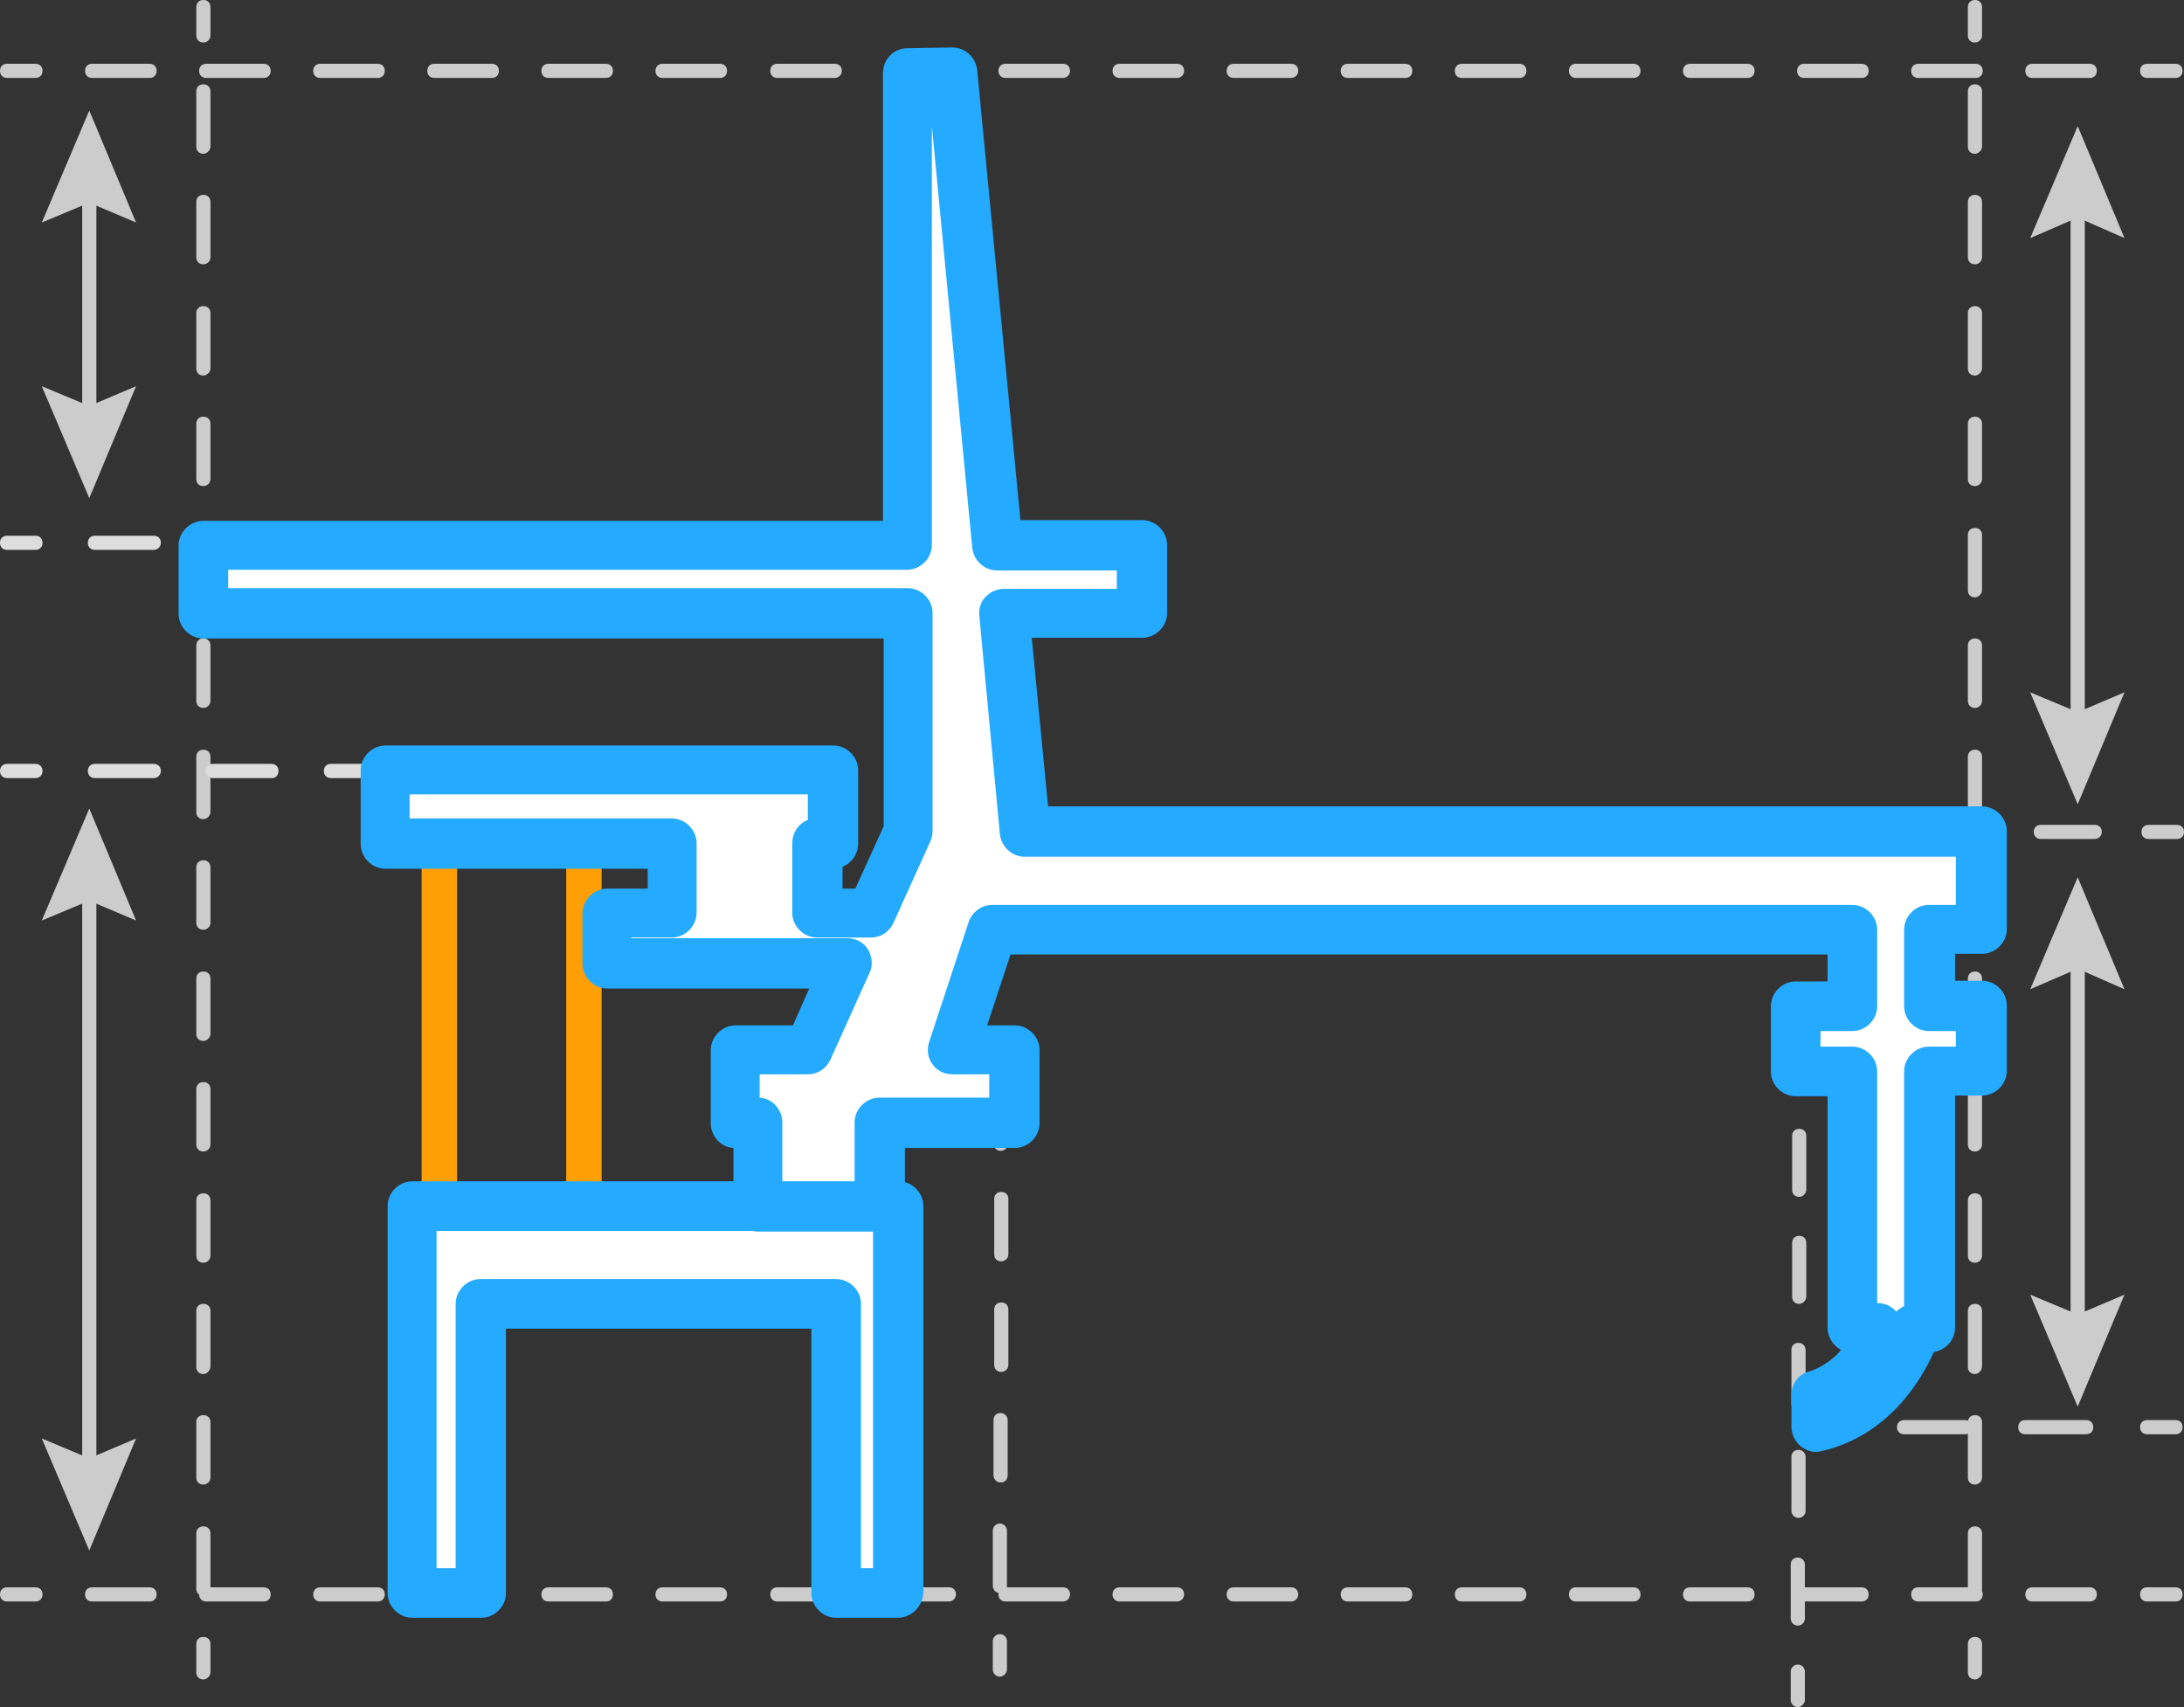 <?xml version="1.0" encoding="utf-8"?>
<!-- Generator: Adobe Illustrator 19.2.1, SVG Export Plug-In . SVG Version: 6.00 Build 0)  -->
<svg version="1.1" id="Слой_1" xmlns="http://www.w3.org/2000/svg" xmlns:xlink="http://www.w3.org/1999/xlink" x="0px" y="0px"
	 viewBox="0 0 308.2 240.9" style="enable-background:new 0 0 308.2 240.9;" xml:space="preserve">
<rect x="0" y="0" width="308.2" height="240.9" fill="#333333" stroke="none"/>
<style type="text/css">
	.st0{fill:#DDDDDD;}
	.st1{fill:#24AAFF;}
	.st2{fill:#FFFFFF;}
	.st3{fill:#FF9F06;}
	.st4{fill:#CCCCCC;}
</style>
<g>
	<g>
		<path class="st3" d="M82.4,172.7H62c-1.4,0-2.5-1.1-2.5-2.5v-50.8c0-1.4,1.1-2.5,2.5-2.5h20.4c1.4,0,2.5,1.1,2.5,2.5v50.8
			C84.9,171.6,83.8,172.7,82.4,172.7z M64.5,167.7h15.4v-45.8H64.5V167.7z"/>
	</g>
	<g>
		<g>
			<path class="st4" d="M5,11H1c-0.6,0-1-0.4-1-1s0.4-1,1-1h4c0.6,0,1,0.4,1,1S5.6,11,5,11z"/>
		</g>
		<g>
			<path class="st4" d="M294.9,11h-8.1c-0.6,0-1-0.4-1-1s0.4-1,1-1h8.1c0.6,0,1,0.4,1,1S295.5,11,294.9,11z M278.8,11h-8.1
				c-0.6,0-1-0.4-1-1s0.4-1,1-1h8.1c0.6,0,1,0.4,1,1S279.4,11,278.8,11z M262.7,11h-8.1c-0.6,0-1-0.4-1-1s0.4-1,1-1h8.1
				c0.6,0,1,0.4,1,1S263.3,11,262.7,11z M246.6,11h-8.1c-0.6,0-1-0.4-1-1s0.4-1,1-1h8.1c0.6,0,1,0.4,1,1S247.2,11,246.6,11z
				 M230.5,11h-8.1c-0.6,0-1-0.4-1-1s0.4-1,1-1h8.1c0.6,0,1,0.4,1,1S231.1,11,230.5,11z M214.4,11h-8.1c-0.6,0-1-0.4-1-1s0.4-1,1-1
				h8.1c0.6,0,1,0.4,1,1S215,11,214.4,11z M198.3,11h-8.1c-0.6,0-1-0.4-1-1s0.4-1,1-1h8.1c0.6,0,1,0.4,1,1S198.9,11,198.3,11z
				 M182.2,11h-8.1c-0.6,0-1-0.4-1-1s0.4-1,1-1h8.1c0.6,0,1,0.4,1,1S182.7,11,182.2,11z M166.1,11H158c-0.6,0-1-0.4-1-1s0.4-1,1-1
				h8.1c0.6,0,1,0.4,1,1S166.6,11,166.1,11z M150,11h-8.1c-0.6,0-1-0.4-1-1s0.4-1,1-1h8.1c0.6,0,1,0.4,1,1S150.5,11,150,11z
				 M133.9,11h-8.1c-0.6,0-1-0.4-1-1s0.4-1,1-1h8.1c0.6,0,1,0.4,1,1S134.4,11,133.9,11z M117.8,11h-8.1c-0.6,0-1-0.4-1-1s0.4-1,1-1
				h8.1c0.6,0,1,0.4,1,1S118.3,11,117.8,11z M101.6,11h-8.1c-0.6,0-1-0.4-1-1s0.4-1,1-1h8.1c0.6,0,1,0.4,1,1S102.2,11,101.6,11z
				 M85.5,11h-8.1c-0.6,0-1-0.4-1-1s0.4-1,1-1h8.1c0.6,0,1,0.4,1,1S86.1,11,85.5,11z M69.4,11h-8.1c-0.6,0-1-0.4-1-1s0.4-1,1-1h8.1
				c0.6,0,1,0.4,1,1S70,11,69.4,11z M53.3,11h-8.1c-0.6,0-1-0.4-1-1s0.4-1,1-1h8.1c0.6,0,1,0.4,1,1S53.9,11,53.3,11z M37.2,11h-8.1
				c-0.6,0-1-0.4-1-1s0.4-1,1-1h8.1c0.6,0,1,0.4,1,1S37.8,11,37.2,11z M21.1,11h-8.1c-0.6,0-1-0.4-1-1s0.4-1,1-1h8.1
				c0.6,0,1,0.4,1,1S21.7,11,21.1,11z"/>
		</g>
		<g>
			<path class="st4" d="M307,11h-4c-0.6,0-1-0.4-1-1s0.4-1,1-1h4c0.6,0,1,0.4,1,1S307.6,11,307,11z"/>
		</g>
	</g>
	<g>
		<g>
			<path class="st4" d="M28.7,237c-0.6,0-1-0.4-1-1v-4c0-0.6,0.4-1,1-1s1,0.4,1,1v4C29.7,236.5,29.2,237,28.7,237z"/>
		</g>
		<g>
			<path class="st4" d="M28.7,225.2c-0.6,0-1-0.4-1-1v-7.8c0-0.6,0.4-1,1-1s1,0.4,1,1v7.8C29.7,224.7,29.2,225.2,28.7,225.2z
				 M28.7,209.5c-0.6,0-1-0.4-1-1v-7.8c0-0.6,0.4-1,1-1s1,0.4,1,1v7.8C29.7,209.1,29.2,209.5,28.7,209.5z M28.7,193.9
				c-0.6,0-1-0.4-1-1V185c0-0.6,0.4-1,1-1s1,0.4,1,1v7.8C29.7,193.4,29.2,193.9,28.7,193.9z M28.7,178.2c-0.6,0-1-0.4-1-1v-7.8
				c0-0.6,0.4-1,1-1s1,0.4,1,1v7.8C29.7,177.8,29.2,178.2,28.7,178.2z M28.7,162.5c-0.6,0-1-0.4-1-1v-7.8c0-0.6,0.4-1,1-1s1,0.4,1,1
				v7.8C29.7,162.1,29.2,162.5,28.7,162.5z M28.7,146.9c-0.6,0-1-0.4-1-1v-7.8c0-0.6,0.4-1,1-1s1,0.4,1,1v7.8
				C29.7,146.4,29.2,146.9,28.7,146.9z M28.7,131.2c-0.6,0-1-0.4-1-1v-7.8c0-0.6,0.4-1,1-1s1,0.4,1,1v7.8
				C29.7,130.8,29.2,131.2,28.7,131.2z M28.7,115.6c-0.6,0-1-0.4-1-1v-7.8c0-0.6,0.4-1,1-1s1,0.4,1,1v7.8
				C29.7,115.1,29.2,115.6,28.7,115.6z M28.7,99.9c-0.6,0-1-0.4-1-1v-7.8c0-0.6,0.4-1,1-1s1,0.4,1,1v7.8
				C29.7,99.5,29.2,99.9,28.7,99.9z M28.7,84.3c-0.6,0-1-0.4-1-1v-7.8c0-0.6,0.4-1,1-1s1,0.4,1,1v7.8C29.7,83.8,29.2,84.3,28.7,84.3
				z M28.7,68.6c-0.6,0-1-0.4-1-1v-7.8c0-0.6,0.4-1,1-1s1,0.4,1,1v7.8C29.7,68.2,29.2,68.6,28.7,68.6z M28.7,53c-0.6,0-1-0.4-1-1
				v-7.8c0-0.6,0.4-1,1-1s1,0.4,1,1V52C29.7,52.5,29.2,53,28.7,53z M28.7,37.3c-0.6,0-1-0.4-1-1v-7.8c0-0.6,0.4-1,1-1s1,0.4,1,1v7.8
				C29.7,36.9,29.2,37.3,28.7,37.3z M28.7,21.7c-0.6,0-1-0.4-1-1v-7.8c0-0.6,0.4-1,1-1s1,0.4,1,1v7.8C29.7,21.2,29.2,21.7,28.7,21.7
				z"/>
		</g>
		<g>
			<path class="st4" d="M28.7,6c-0.6,0-1-0.4-1-1V1c0-0.6,0.4-1,1-1s1,0.4,1,1v4C29.7,5.6,29.2,6,28.7,6z"/>
		</g>
	</g>
	<g>
		<g>
			<path class="st4" d="M278.7,237c-0.6,0-1-0.4-1-1v-4c0-0.6,0.4-1,1-1s1,0.4,1,1v4C279.7,236.5,279.2,237,278.7,237z"/>
		</g>
		<g>
			<path class="st4" d="M278.7,225.2c-0.6,0-1-0.4-1-1v-7.8c0-0.6,0.4-1,1-1s1,0.4,1,1v7.8C279.7,224.7,279.2,225.2,278.7,225.2z
				 M278.7,209.5c-0.6,0-1-0.4-1-1v-7.8c0-0.6,0.4-1,1-1s1,0.4,1,1v7.8C279.7,209.1,279.2,209.5,278.7,209.5z M278.7,193.9
				c-0.6,0-1-0.4-1-1V185c0-0.6,0.4-1,1-1s1,0.4,1,1v7.8C279.7,193.4,279.2,193.9,278.7,193.9z M278.7,178.2c-0.6,0-1-0.4-1-1v-7.8
				c0-0.6,0.4-1,1-1s1,0.4,1,1v7.8C279.7,177.8,279.2,178.2,278.7,178.2z M278.7,162.5c-0.6,0-1-0.4-1-1v-7.8c0-0.6,0.4-1,1-1
				s1,0.4,1,1v7.8C279.7,162.1,279.2,162.5,278.7,162.5z M278.7,146.9c-0.6,0-1-0.4-1-1v-7.8c0-0.6,0.4-1,1-1s1,0.4,1,1v7.8
				C279.7,146.4,279.2,146.9,278.7,146.9z M278.7,131.2c-0.6,0-1-0.4-1-1v-7.8c0-0.6,0.4-1,1-1s1,0.4,1,1v7.8
				C279.7,130.8,279.2,131.2,278.7,131.2z M278.7,115.6c-0.6,0-1-0.4-1-1v-7.8c0-0.6,0.4-1,1-1s1,0.4,1,1v7.8
				C279.7,115.1,279.2,115.6,278.7,115.6z M278.7,99.9c-0.6,0-1-0.4-1-1v-7.8c0-0.6,0.4-1,1-1s1,0.4,1,1v7.8
				C279.7,99.5,279.2,99.9,278.7,99.9z M278.7,84.3c-0.6,0-1-0.4-1-1v-7.8c0-0.6,0.4-1,1-1s1,0.4,1,1v7.8
				C279.7,83.8,279.2,84.3,278.7,84.3z M278.7,68.6c-0.6,0-1-0.4-1-1v-7.8c0-0.6,0.4-1,1-1s1,0.4,1,1v7.8
				C279.7,68.2,279.2,68.6,278.7,68.6z M278.7,53c-0.6,0-1-0.4-1-1v-7.8c0-0.6,0.4-1,1-1s1,0.4,1,1V52C279.7,52.5,279.2,53,278.7,53
				z M278.7,37.3c-0.6,0-1-0.4-1-1v-7.8c0-0.6,0.4-1,1-1s1,0.4,1,1v7.8C279.7,36.9,279.2,37.3,278.7,37.3z M278.7,21.7
				c-0.6,0-1-0.4-1-1v-7.8c0-0.6,0.4-1,1-1s1,0.4,1,1v7.8C279.7,21.2,279.2,21.7,278.7,21.7z"/>
		</g>
		<g>
			<path class="st4" d="M278.7,6c-0.6,0-1-0.4-1-1V1c0-0.6,0.4-1,1-1s1,0.4,1,1v4C279.7,5.6,279.2,6,278.7,6z"/>
		</g>
	</g>
	<g>
		<g>
			<path class="st4" d="M5,226H1c-0.6,0-1-0.4-1-1s0.4-1,1-1h4c0.6,0,1,0.4,1,1S5.6,226,5,226z"/>
		</g>
		<g>
			<path class="st4" d="M294.9,226h-8.1c-0.6,0-1-0.4-1-1s0.4-1,1-1h8.1c0.6,0,1,0.4,1,1S295.5,226,294.9,226z M278.8,226h-8.1
				c-0.6,0-1-0.4-1-1s0.4-1,1-1h8.1c0.6,0,1,0.4,1,1S279.4,226,278.8,226z M262.7,226h-8.1c-0.6,0-1-0.4-1-1s0.4-1,1-1h8.1
				c0.6,0,1,0.4,1,1S263.3,226,262.7,226z M246.6,226h-8.1c-0.6,0-1-0.4-1-1s0.4-1,1-1h8.1c0.6,0,1,0.4,1,1S247.2,226,246.6,226z
				 M230.5,226h-8.1c-0.6,0-1-0.4-1-1s0.4-1,1-1h8.1c0.6,0,1,0.4,1,1S231.1,226,230.5,226z M214.4,226h-8.1c-0.6,0-1-0.4-1-1
				s0.4-1,1-1h8.1c0.6,0,1,0.4,1,1S215,226,214.4,226z M198.3,226h-8.1c-0.6,0-1-0.4-1-1s0.4-1,1-1h8.1c0.6,0,1,0.4,1,1
				S198.9,226,198.3,226z M182.2,226h-8.1c-0.6,0-1-0.4-1-1s0.4-1,1-1h8.1c0.6,0,1,0.4,1,1S182.7,226,182.2,226z M166.1,226H158
				c-0.6,0-1-0.4-1-1s0.4-1,1-1h8.1c0.6,0,1,0.4,1,1S166.6,226,166.1,226z M150,226h-8.1c-0.6,0-1-0.4-1-1s0.4-1,1-1h8.1
				c0.6,0,1,0.4,1,1S150.5,226,150,226z M133.9,226h-8.1c-0.6,0-1-0.4-1-1s0.4-1,1-1h8.1c0.6,0,1,0.4,1,1S134.4,226,133.9,226z
				 M117.8,226h-8.1c-0.6,0-1-0.4-1-1s0.4-1,1-1h8.1c0.6,0,1,0.4,1,1S118.3,226,117.8,226z M101.6,226h-8.1c-0.6,0-1-0.4-1-1
				s0.4-1,1-1h8.1c0.6,0,1,0.4,1,1S102.2,226,101.6,226z M85.5,226h-8.1c-0.6,0-1-0.4-1-1s0.4-1,1-1h8.1c0.6,0,1,0.4,1,1
				S86.1,226,85.5,226z M69.4,226h-8.1c-0.6,0-1-0.4-1-1s0.4-1,1-1h8.1c0.6,0,1,0.4,1,1S70,226,69.4,226z M53.3,226h-8.1
				c-0.6,0-1-0.4-1-1s0.4-1,1-1h8.1c0.6,0,1,0.4,1,1S53.9,226,53.3,226z M37.2,226h-8.1c-0.6,0-1-0.4-1-1s0.4-1,1-1h8.1
				c0.6,0,1,0.4,1,1S37.8,226,37.2,226z M21.1,226h-8.1c-0.6,0-1-0.4-1-1s0.4-1,1-1h8.1c0.6,0,1,0.4,1,1S21.7,226,21.1,226z"/>
		</g>
		<g>
			<path class="st4" d="M307,226h-4c-0.6,0-1-0.4-1-1s0.4-1,1-1h4c0.6,0,1,0.4,1,1S307.6,226,307,226z"/>
		</g>
	</g>
	<g>
		<g>
			<path class="st4" d="M158,118.4h-4c-0.6,0-1-0.4-1-1s0.4-1,1-1h4c0.6,0,1,0.4,1,1S158.6,118.4,158,118.4z"/>
		</g>
		<g>
			<path class="st4" d="M295.6,118.4h-7.6c-0.6,0-1-0.4-1-1s0.4-1,1-1h7.6c0.6,0,1,0.4,1,1S296.1,118.4,295.6,118.4z M280.3,118.4
				h-7.6c-0.6,0-1-0.4-1-1s0.4-1,1-1h7.6c0.6,0,1,0.4,1,1S280.8,118.4,280.3,118.4z M265,118.4h-7.6c-0.6,0-1-0.4-1-1s0.4-1,1-1h7.6
				c0.6,0,1,0.4,1,1S265.5,118.4,265,118.4z M249.7,118.4h-7.6c-0.6,0-1-0.4-1-1s0.4-1,1-1h7.6c0.6,0,1,0.4,1,1
				S250.3,118.4,249.7,118.4z M234.4,118.4h-7.6c-0.6,0-1-0.4-1-1s0.4-1,1-1h7.6c0.6,0,1,0.4,1,1S235,118.4,234.4,118.4z
				 M219.1,118.4h-7.6c-0.6,0-1-0.4-1-1s0.4-1,1-1h7.6c0.6,0,1,0.4,1,1S219.7,118.4,219.1,118.4z M203.9,118.4h-7.6
				c-0.6,0-1-0.4-1-1s0.4-1,1-1h7.6c0.6,0,1,0.4,1,1S204.4,118.4,203.9,118.4z M188.6,118.4h-7.6c-0.6,0-1-0.4-1-1s0.4-1,1-1h7.6
				c0.6,0,1,0.4,1,1S189.1,118.4,188.6,118.4z M173.3,118.4h-7.6c-0.6,0-1-0.4-1-1s0.4-1,1-1h7.6c0.6,0,1,0.4,1,1
				S173.8,118.4,173.3,118.4z"/>
		</g>
		<g>
			<path class="st4" d="M307.2,118.4h-4c-0.6,0-1-0.4-1-1s0.4-1,1-1h4c0.6,0,1,0.4,1,1S307.8,118.4,307.2,118.4z"/>
		</g>
	</g>
	<g>
		<g>
			<path class="st0" d="M5,109.8H1c-0.6,0-1-0.4-1-1s0.4-1,1-1h4c0.6,0,1,0.4,1,1S5.6,109.8,5,109.8z"/>
		</g>
		<g>
			<path class="st0" d="M105.1,109.8h-8.3c-0.6,0-1-0.4-1-1s0.4-1,1-1h8.3c0.6,0,1,0.4,1,1S105.6,109.8,105.1,109.8z M88.4,109.8
				h-8.3c-0.6,0-1-0.4-1-1s0.4-1,1-1h8.3c0.6,0,1,0.4,1,1S89,109.8,88.4,109.8z M71.7,109.8h-8.3c-0.6,0-1-0.4-1-1s0.4-1,1-1h8.3
				c0.6,0,1,0.4,1,1S72.3,109.8,71.7,109.8z M55,109.8h-8.3c-0.6,0-1-0.4-1-1s0.4-1,1-1H55c0.6,0,1,0.4,1,1S55.6,109.8,55,109.8z
				 M38.4,109.8H30c-0.6,0-1-0.4-1-1s0.4-1,1-1h8.3c0.6,0,1,0.4,1,1S38.9,109.8,38.4,109.8z M21.7,109.8h-8.3c-0.6,0-1-0.4-1-1
				s0.4-1,1-1h8.3c0.6,0,1,0.4,1,1S22.2,109.8,21.7,109.8z"/>
		</g>
		<g>
			<path class="st0" d="M117.4,109.8h-4c-0.6,0-1-0.4-1-1s0.4-1,1-1h4c0.6,0,1,0.4,1,1S118,109.8,117.4,109.8z"/>
		</g>
	</g>
	<g>
		<g>
			<path class="st0" d="M5,77.6H1c-0.6,0-1-0.4-1-1s0.4-1,1-1h4c0.6,0,1,0.4,1,1S5.6,77.6,5,77.6z"/>
		</g>
		<g>
			<path class="st0" d="M105.1,77.6h-8.3c-0.6,0-1-0.4-1-1s0.4-1,1-1h8.3c0.6,0,1,0.4,1,1S105.6,77.6,105.1,77.6z M88.4,77.6h-8.3
				c-0.6,0-1-0.4-1-1s0.4-1,1-1h8.3c0.6,0,1,0.4,1,1S89,77.6,88.4,77.6z M71.7,77.6h-8.3c-0.6,0-1-0.4-1-1s0.4-1,1-1h8.3
				c0.6,0,1,0.4,1,1S72.3,77.6,71.7,77.6z M55,77.6h-8.3c-0.6,0-1-0.4-1-1s0.4-1,1-1H55c0.6,0,1,0.4,1,1S55.6,77.6,55,77.6z
				 M38.4,77.6H30c-0.6,0-1-0.4-1-1s0.4-1,1-1h8.3c0.6,0,1,0.4,1,1S38.9,77.6,38.4,77.6z M21.7,77.6h-8.3c-0.6,0-1-0.4-1-1
				s0.4-1,1-1h8.3c0.6,0,1,0.4,1,1S22.2,77.6,21.7,77.6z"/>
		</g>
		<g>
			<path class="st0" d="M117.4,77.6h-4c-0.6,0-1-0.4-1-1s0.4-1,1-1h4c0.6,0,1,0.4,1,1S118,77.6,117.4,77.6z"/>
		</g>
	</g>
	<g>
		<g>
			<path class="st4" d="M260.2,202.4h-4c-0.6,0-1-0.4-1-1s0.4-1,1-1h4c0.6,0,1,0.4,1,1S260.8,202.4,260.2,202.4z"/>
		</g>
		<g>
			<path class="st4" d="M294.4,202.4h-8.6c-0.6,0-1-0.4-1-1s0.4-1,1-1h8.6c0.6,0,1,0.4,1,1S295,202.4,294.4,202.4z M277.3,202.4
				h-8.6c-0.6,0-1-0.4-1-1s0.4-1,1-1h8.6c0.6,0,1,0.4,1,1S277.9,202.4,277.3,202.4z"/>
		</g>
		<g>
			<path class="st4" d="M307,202.4h-4c-0.6,0-1-0.4-1-1s0.4-1,1-1h4c0.6,0,1,0.4,1,1S307.6,202.4,307,202.4z"/>
		</g>
	</g>
	<g>
		<g>
			<path class="st4" d="M141.2,162.4c-0.5,0-1-0.4-1-1c0-3.1-0.1-3.7-0.1-3.8c-0.1-0.5,0.3-1.1,0.8-1.2c0.5-0.1,1,0.2,1.2,0.7
				c0,0.2,0.1,0.5,0.2,4.2C142.2,162,141.8,162.4,141.2,162.4C141.2,162.4,141.2,162.4,141.2,162.4z"/>
		</g>
		<g>
			<path class="st4" d="M141.1,224.8C141.1,224.8,141.1,224.8,141.1,224.8c-0.6,0-1-0.5-1-1l0-7.8c0-0.6,0.5-1,1-1c0,0,0,0,0,0
				c0.6,0,1,0.5,1,1l0,7.8C142.1,224.4,141.7,224.8,141.1,224.8z M141.2,209.2C141.2,209.2,141.2,209.2,141.2,209.2
				c-0.6,0-1-0.5-1-1l0-7.8c0-0.6,0.4-1,1-1c0,0,0,0,0,0c0.6,0,1,0.5,1,1l0,7.8C142.2,208.8,141.8,209.2,141.2,209.2z M141.3,193.6
				C141.3,193.6,141.3,193.6,141.3,193.6c-0.6,0-1-0.4-1-1l0-7.8c0-0.6,0.4-1,1-1c0,0,0,0,0,0c0.6,0,1,0.4,1,1l0,7.8
				C142.3,193.2,141.8,193.6,141.3,193.6z M141.3,178c-0.6,0-1-0.4-1-1c0-2.8,0-5.4,0-7.8c0-0.6,0.4-1,1-1c0,0,0,0,0,0
				c0.6,0,1,0.4,1,1c0,2.4,0,5,0,7.8C142.3,177.6,141.8,178,141.3,178C141.3,178,141.3,178,141.3,178z"/>
		</g>
		<g>
			<path class="st4" d="M141.1,236.6C141.1,236.6,141.1,236.6,141.1,236.6c-0.6,0-1-0.5-1-1l0-4c0-0.6,0.5-1,1-1c0,0,0,0,0,0
				c0.6,0,1,0.5,1,1l0,4C142.1,236.1,141.6,236.6,141.1,236.6z"/>
		</g>
	</g>
	<g>
		<g>
			<path class="st4" d="M253.8,153.8c-0.5,0-1-0.4-1-1c0-3.1-0.1-3.7-0.1-3.8c-0.1-0.5,0.3-1.1,0.8-1.2c0.5-0.1,1,0.2,1.2,0.7
				c0,0.2,0.1,0.4,0.2,4.2C254.8,153.3,254.4,153.7,253.8,153.8C253.8,153.8,253.8,153.8,253.8,153.8z"/>
		</g>
		<g>
			<path class="st4" d="M253.7,229.4C253.7,229.4,253.7,229.4,253.7,229.4c-0.6,0-1-0.5-1-1l0-7.6c0-0.6,0.4-1,1-1c0,0,0,0,0,0
				c0.6,0,1,0.5,1,1l0,7.6C254.7,228.9,254.3,229.4,253.7,229.4z M253.8,214.2C253.8,214.2,253.8,214.2,253.8,214.2
				c-0.6,0-1-0.5-1-1l0-7.6c0-0.6,0.4-1,1-1c0,0,0,0,0,0c0.6,0,1,0.5,1,1l0,7.6C254.8,213.8,254.3,214.2,253.8,214.2z M253.8,199.1
				C253.8,199.1,253.8,199.1,253.8,199.1c-0.6,0-1-0.5-1-1l0-7.6c0-0.6,0.4-1,1-1c0,0,0,0,0,0c0.6,0,1,0.5,1,1l0,7.6
				C254.8,198.7,254.4,199.1,253.8,199.1z M253.9,184c-0.6,0-1-0.4-1-1l0-7.6c0-0.6,0.4-1,1-1l0,0c0.6,0,1,0.4,1,1l0,7.6
				C254.9,183.5,254.4,184,253.9,184z M253.9,168.9c-0.6,0-1-0.4-1-1c0-2.7,0-5.3,0-7.6c0-0.6,0.4-1,1-1c0,0,0,0,0,0
				c0.6,0,1,0.4,1,1c0,2.3,0,4.8,0,7.6C254.9,168.4,254.4,168.9,253.9,168.9L253.9,168.9z"/>
		</g>
		<g>
			<path class="st4" d="M253.7,240.9C253.7,240.9,253.7,240.9,253.7,240.9c-0.6,0-1-0.5-1-1l0-4c0-0.6,0.5-1,1-1c0,0,0,0,0,0
				c0.6,0,1,0.5,1,1l0,4C254.7,240.4,254.2,240.9,253.7,240.9z"/>
		</g>
	</g>
	<g>
		<g>
			<rect x="292.2" y="28.5" class="st4" width="2" height="74.2"/>
		</g>
		<g>
			<g>
				<polygon class="st4" points="286.5,33.6 293.2,30.7 299.8,33.6 293.2,17.8 				"/>
			</g>
		</g>
		<g>
			<g>
				<polygon class="st4" points="286.5,97.7 293.2,100.5 299.8,97.7 293.2,113.5 				"/>
			</g>
		</g>
	</g>
	<g>
		<g>
			<rect x="292.2" y="134.5" class="st4" width="2" height="53.2"/>
		</g>
		<g>
			<g>
				<polygon class="st4" points="286.5,139.6 293.2,136.7 299.8,139.6 293.2,123.8 				"/>
			</g>
		</g>
		<g>
			<g>
				<polygon class="st4" points="286.5,182.7 293.2,185.5 299.8,182.7 293.2,198.5 				"/>
			</g>
		</g>
	</g>
	<g>
		<g>
			<rect x="11.6" y="124.9" class="st4" width="2" height="83.2"/>
		</g>
		<g>
			<g>
				<polygon class="st4" points="5.9,129.9 12.6,127.1 19.2,129.9 12.6,114.1 				"/>
			</g>
		</g>
		<g>
			<g>
				<polygon class="st4" points="5.9,203 12.6,205.8 19.2,203 12.6,218.8 				"/>
			</g>
		</g>
	</g>
	<g>
		<g>
			<rect x="11.6" y="26.4" class="st4" width="2" height="33.2"/>
		</g>
		<g>
			<g>
				<polygon class="st4" points="5.9,31.4 12.6,28.6 19.2,31.4 12.6,15.6 				"/>
			</g>
		</g>
		<g>
			<g>
				<polygon class="st4" points="5.9,54.5 12.6,57.3 19.2,54.5 12.6,70.3 				"/>
			</g>
		</g>
	</g>
	<g>
		<g>
			<g>
				<polygon class="st2" points="58.1,183.9 58.1,224.8 67.9,224.8 67.9,183.9 118,183.9 118,224.8 126.7,224.8 126.7,183.9 
					126.7,170.2 58.1,170.2 				"/>
			</g>
			<g>
				<path class="st1" d="M126.7,228.3H118c-1.9,0-3.5-1.6-3.5-3.5v-37.3H71.4v37.3c0,1.9-1.6,3.5-3.5,3.5h-9.7
					c-1.9,0-3.5-1.6-3.5-3.5v-54.6c0-1.9,1.6-3.5,3.5-3.5h68.6c1.9,0,3.5,1.6,3.5,3.5v54.6C130.2,226.7,128.6,228.3,126.7,228.3z
					 M121.5,221.3h1.7v-47.6H61.6v47.6h2.7v-37.3c0-1.9,1.6-3.5,3.5-3.5H118c1.9,0,3.5,1.6,3.5,3.5V221.3z"/>
			</g>
		</g>
		<g>
			<g>
				<path class="st2" d="M279.5,131.2v-13.8h-135l-2.9-30.8h19.4v-9.6h-20.4l-6.4-66.7l-6.3,0.1v66.6H28.7v9.6h99.4v30.8l-5.2,11.5
					h-7.6V119h2.2v-10.4H54.3V119h40.5v9.8h-9.2v7.1h34l-5.5,12.2h-10.3v10.3h3.2v11.8h17.2v-11.8h19v-10.3h-8.7l5.6-17h121.4V142
					h-8v9.2h8v36.2h3.6c-1.4,7.4-8.7,9.5-8.7,9.5s0,1.5,0,4.5c10.6-2.6,13.9-14,13.9-14h1.9v-36.2h7.3V142h-7.3v-10.8H279.5z"/>
			</g>
			<g>
				<path class="st1" d="M256.3,204.9c-0.8,0-1.5-0.3-2.2-0.8c-0.8-0.7-1.3-1.7-1.3-2.8c0-2.9,0-4.4,0-4.4c0-1.6,1-3,2.6-3.4
					c0.1,0,2.6-0.8,4.4-3c-1.1-0.6-1.9-1.8-1.9-3.1v-32.7h-4.5c-1.9,0-3.5-1.6-3.5-3.5V142c0-1.9,1.6-3.5,3.5-3.5h4.5v-3.8H142.6
					l-3.3,10h3.9c1.9,0,3.5,1.6,3.5,3.5v10.3c0,1.9-1.6,3.5-3.5,3.5h-15.5v8.3c0,1.9-1.6,3.5-3.5,3.5H107c-1.9,0-3.5-1.6-3.5-3.5
					V162c-1.8-0.1-3.2-1.7-3.2-3.5v-10.3c0-1.9,1.6-3.5,3.5-3.5h8.1l2.3-5.2H85.7c-1.9,0-3.5-1.6-3.5-3.5v-7.1
					c0-1.9,1.6-3.5,3.5-3.5h5.7v-2.8h-37c-1.9,0-3.5-1.6-3.5-3.5v-10.4c0-1.9,1.6-3.5,3.5-3.5h63.2c1.9,0,3.5,1.6,3.5,3.5V119
					c0,1.5-0.9,2.8-2.2,3.3v3.1h1.8l4-8.8V90.1H28.7c-1.9,0-3.5-1.6-3.5-3.5v-9.6c0-1.9,1.6-3.5,3.5-3.5h95.9V10.3
					c0-1.9,1.5-3.5,3.5-3.5l6.3-0.1c0,0,0,0,0,0c1.8,0,3.3,1.4,3.5,3.2l6.1,63.5h17.2c1.9,0,3.5,1.6,3.5,3.5v9.6
					c0,1.9-1.6,3.5-3.5,3.5h-15.6l2.3,23.8h131.8c1.9,0,3.5,1.6,3.5,3.5v13.8c0,1.9-1.6,3.5-3.5,3.5h-3.8v3.8h3.8
					c1.9,0,3.5,1.6,3.5,3.5v9.2c0,1.9-1.6,3.5-3.5,3.5h-3.8v32.7c0,1.8-1.3,3.2-3,3.5c-1.8,4-6.3,11.6-15.5,13.9
					C256.9,204.8,256.6,204.9,256.3,204.9z M264.9,183.9h0.1c1,0,1.9,0.4,2.6,1.2c0.3-0.3,0.7-0.6,1.1-0.8v-33.1
					c0-1.9,1.6-3.5,3.5-3.5h3.8v-2.2h-3.8c-1.9,0-3.5-1.6-3.5-3.5v-10.8c0-1.9,1.6-3.5,3.5-3.5h3.8v-6.8H144.6
					c-1.8,0-3.3-1.4-3.5-3.2l-2.9-30.8c-0.1-1,0.2-2,0.9-2.7s1.6-1.1,2.6-1.1h15.9v-2.6h-16.9c-1.8,0-3.3-1.4-3.5-3.2l-5.7-59.5
					v59.1c0,1.9-1.6,3.5-3.5,3.5H32.2v2.6h95.9c1.9,0,3.5,1.6,3.5,3.5v30.8c0,0.5-0.1,1-0.3,1.4l-5.2,11.5c-0.6,1.3-1.8,2.1-3.2,2.1
					h-7.6c-1.9,0-3.5-1.6-3.5-3.5V119c0-1.5,0.9-2.8,2.2-3.3v-3.6H57.8v3.4h37c1.9,0,3.5,1.6,3.5,3.5v9.8c0,1.9-1.6,3.5-3.5,3.5
					h-5.7v0.1h30.5c1.2,0,2.3,0.6,2.9,1.6s0.7,2.3,0.2,3.3l-5.5,12.2c-0.6,1.3-1.8,2.1-3.2,2.1h-6.8v3.3c1.8,0.1,3.2,1.7,3.2,3.5
					v8.3h10.2v-8.3c0-1.9,1.6-3.5,3.5-3.5h15.5v-3.3h-5.2c-1.1,0-2.2-0.5-2.8-1.4c-0.7-0.9-0.8-2.1-0.5-3.1l5.6-17
					c0.5-1.4,1.8-2.4,3.3-2.4h121.4c1.9,0,3.5,1.6,3.5,3.5V142c0,1.9-1.6,3.5-3.5,3.5h-4.5v2.2h4.5c1.9,0,3.5,1.6,3.5,3.5V183.9z"/>
			</g>
		</g>
	</g>
</g>
</svg>
